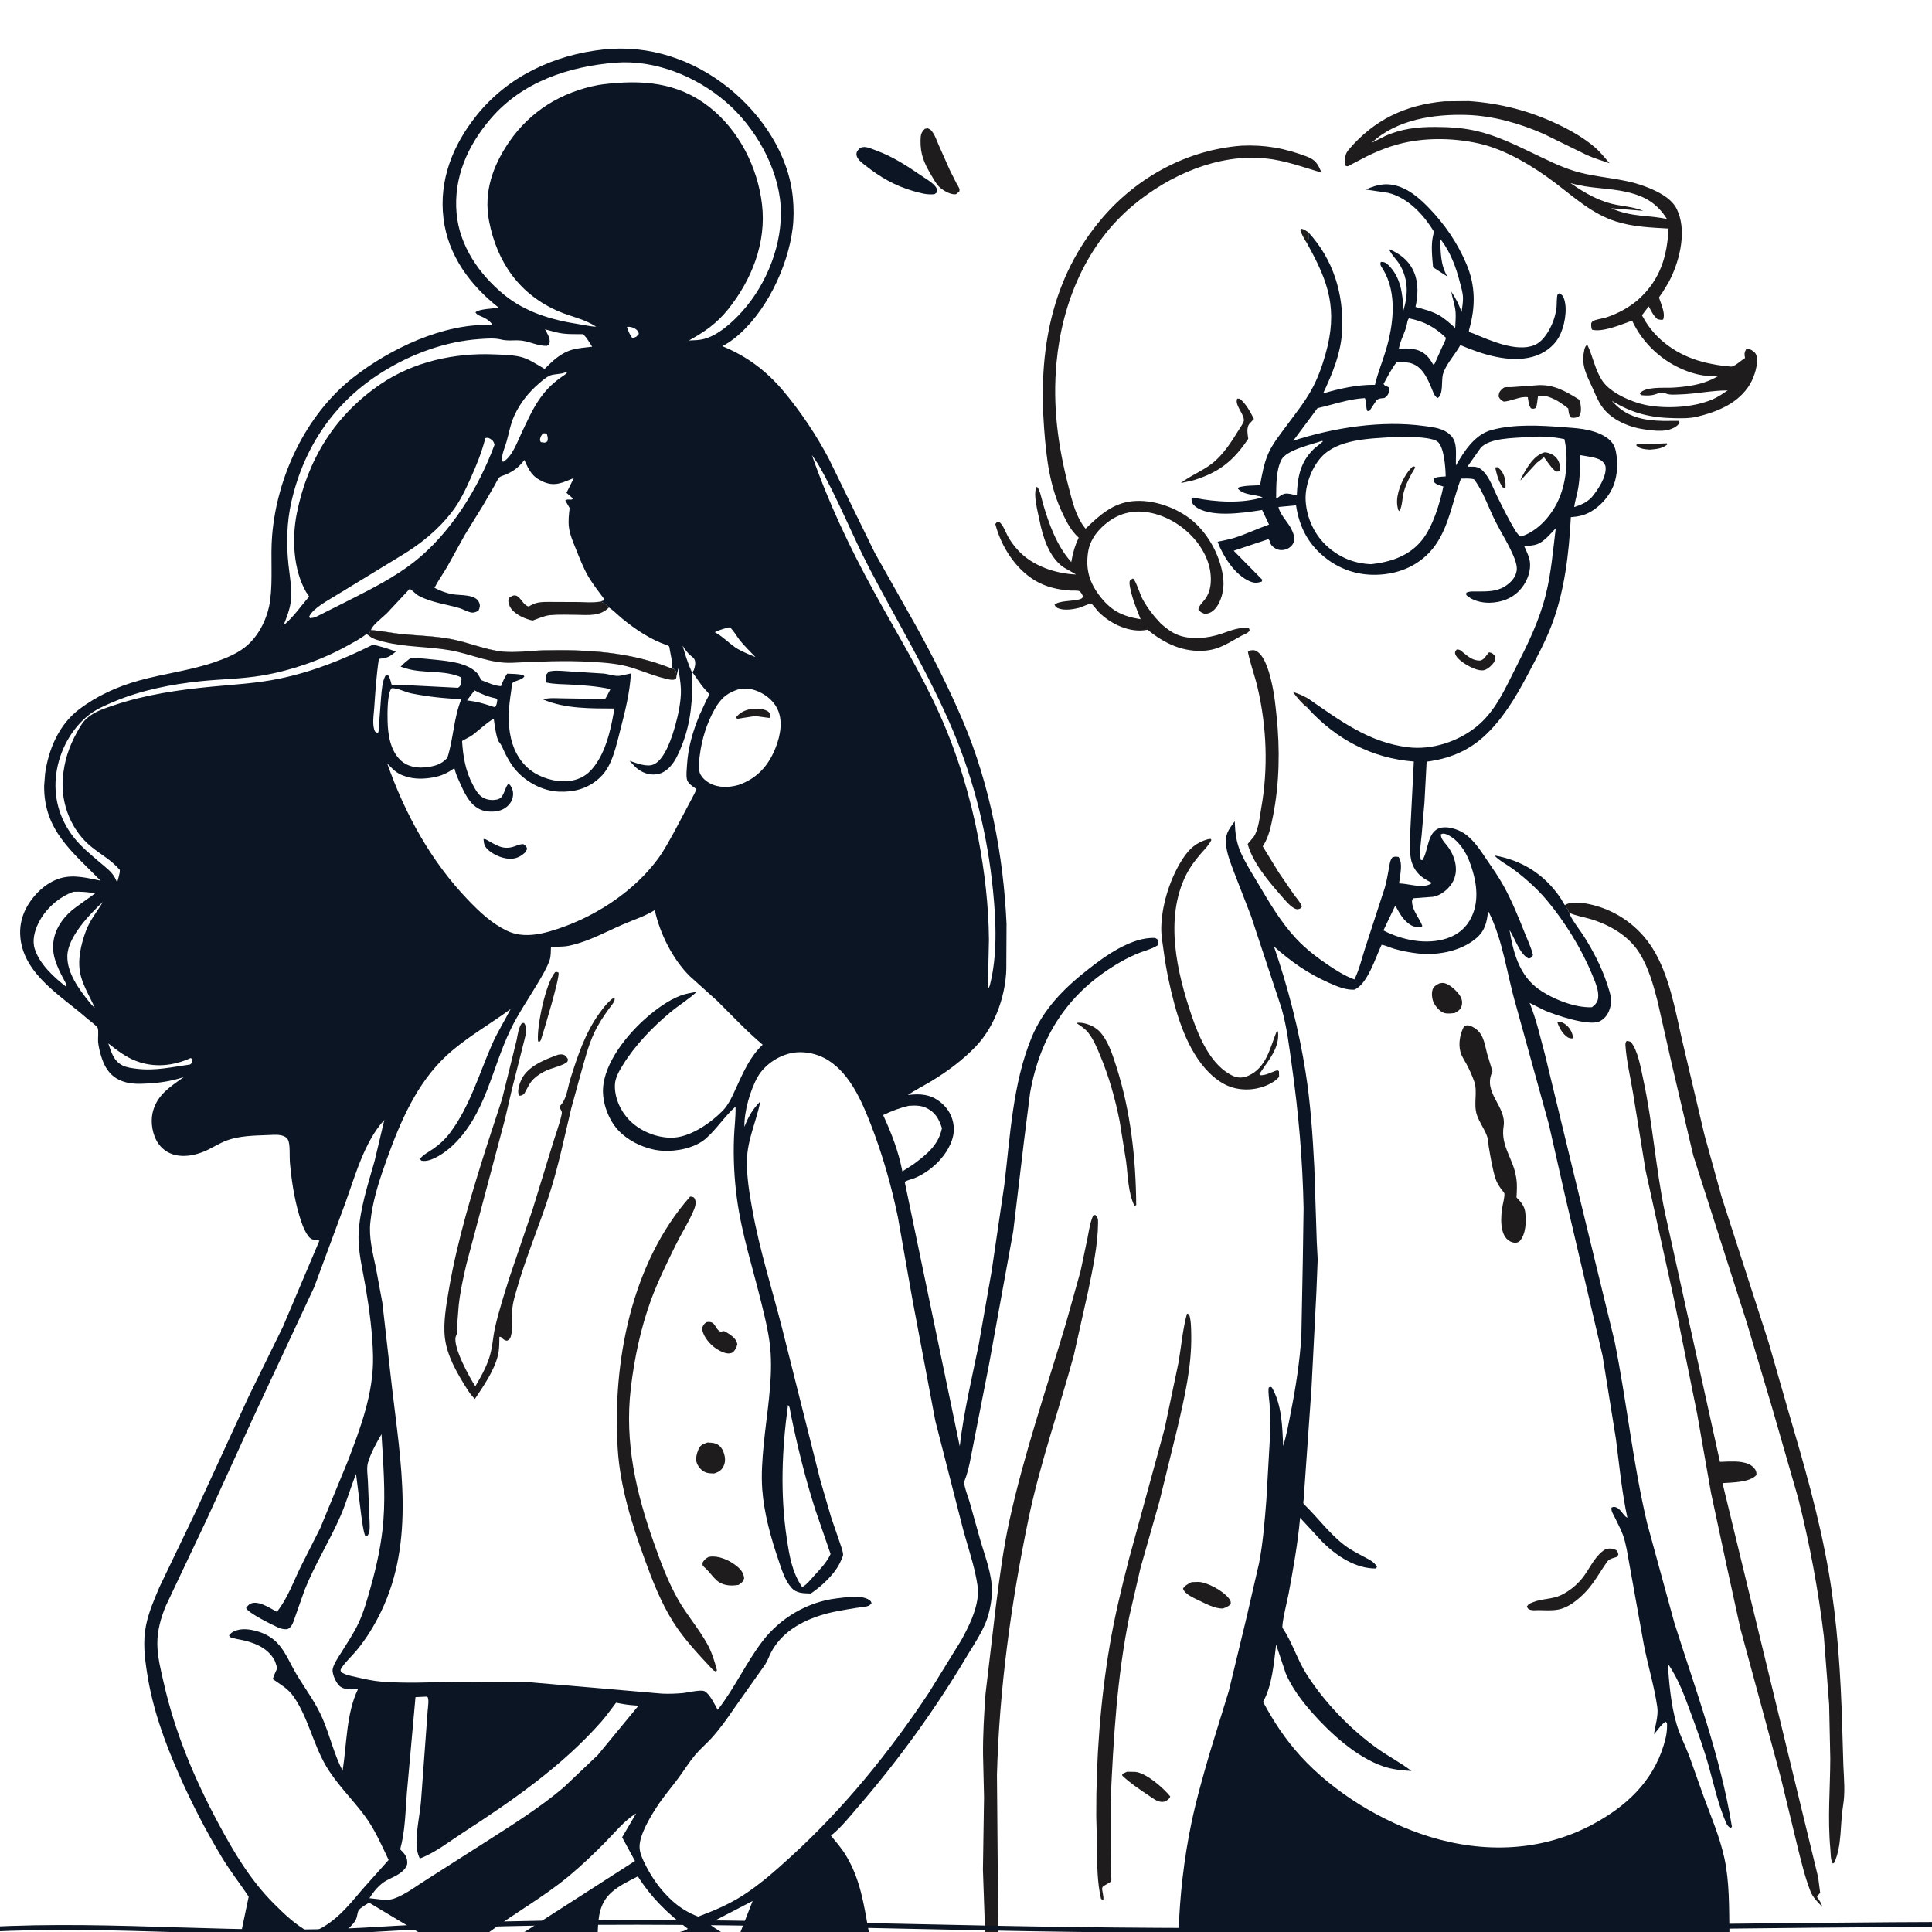 <svg width="400" height="400" viewBox="0 0 400 400" fill="none" xmlns="http://www.w3.org/2000/svg">
<rect x="0" y="0" width="400" height="400" fill="#808080" stroke="none"/>
<g clip-path="url(#clip0_7531_41150)">
<path d="M49.954 399.999H0V0H399.999V399.999H358.057H244.01H206.68H203.949H179.877H153.31H149.257H140.74H123.755H108.594H101.313H86.551H71.302H64.799H63.942H49.954Z" fill="white"/>
<path d="M270.617 50.399C270.042 49.491 269.556 48.677 269.211 47.652L269.387 47.359C269.954 47.414 270.427 47.804 270.896 48.102C270.892 48.892 271.051 49.731 270.617 50.399Z" fill="#1E1C1D"/>
<path d="M270.631 146.48C269.487 145.57 268.538 144.43 267.679 143.258C268.799 143.596 269.752 144.035 270.781 144.587C270.755 145.136 270.688 145.692 270.769 146.236L270.631 146.48Z" fill="#1E1C1D"/>
<path d="M322.429 211.623L322.681 211.553C323.242 211.493 323.948 211.911 324.346 212.271C325.113 212.965 325.609 213.886 325.682 214.918L325.439 215.003C325.146 214.976 324.882 214.94 324.623 214.787C323.597 214.181 322.752 212.724 322.429 211.623Z" fill="#1E1C1D"/>
<path d="M342.241 91.904L345.116 91.781L345.184 92.032C344.105 92.921 342.901 92.979 341.566 93.098L340.682 93.019C339.988 92.927 339.19 92.747 338.747 92.167L338.964 91.938L342.241 91.904Z" fill="#1E1C1D"/>
<path d="M301.587 134.471C302.329 134.435 302.542 134.792 303.113 135.252C304.085 136.036 304.973 136.734 306.281 136.762C307.209 136.782 307.678 135.663 308.288 135.057C309.006 135.173 309.056 135.33 309.547 135.838C309.652 136.505 309.56 136.587 309.276 137.173C308.857 137.766 308.151 138.423 307.464 138.687C306.501 139.056 305.034 138.394 304.191 137.953C303.275 137.472 301.514 136.371 301.274 135.337C301.177 134.92 301.372 134.815 301.587 134.471Z" fill="#1E1C1D"/>
<path d="M233.34 366.82L235.058 366.851C237.35 367.085 240.865 370.168 242.296 371.954C242.073 372.495 241.774 372.611 241.304 372.945C241.079 373.014 240.865 373.058 240.629 373.061C239.636 373.073 238.813 372.409 238.028 371.879C236.099 370.579 234.047 369.221 232.352 367.627L232.347 367.281L233.34 366.82Z" fill="#1E1C1D"/>
<path d="M246.693 327.561L248.117 327.516C249.973 327.581 253.129 329.349 254.29 330.761C254.701 331.261 254.877 331.498 254.804 332.129C254.294 332.605 253.878 332.785 253.222 333.011C251.66 333.137 249.556 332 248.174 331.33C247.111 330.815 245.328 330.08 244.927 328.906C245.33 328.222 246.021 327.933 246.693 327.561Z" fill="#1E1C1D"/>
<path d="M256.146 82.523L256.687 82.556C258.022 83.652 258.822 85.231 259.612 86.734L258.632 87.796C258.031 88.605 258.32 89.928 258.434 90.845C255.35 95.476 252.32 97.867 246.922 99.487L244.484 100.006C246.475 98.451 248.927 97.541 250.933 95.974C253.268 94.151 254.985 91.443 256.521 88.94C256.749 88.568 257.461 87.561 257.517 87.152C257.692 85.879 255.812 84.097 256.071 82.823L256.146 82.523Z" fill="#1E1C1D"/>
<path d="M318.129 79.772C321.551 79.472 324.117 80.99 326.914 82.716C327.081 83.025 327.168 83.283 327.218 83.632C327.343 84.521 327.451 85.471 326.891 86.232C326.23 86.515 325.965 86.565 325.255 86.455C324.759 85.793 324.791 85.385 324.688 84.577C323.385 83.551 322.204 82.701 320.608 82.169L320.371 82.093C319.753 82.011 318.952 81.765 318.415 82.07C318.317 82.865 318.238 83.654 318.031 84.43C317.54 84.672 317.529 84.666 316.991 84.556C316.487 83.995 316.442 82.966 316.312 82.237C314.705 81.998 312.936 83.083 311.327 83.145C310.714 82.803 310.629 82.737 310.28 82.131C310.283 81.576 310.371 81.173 310.764 80.763C310.901 80.621 311.265 80.295 311.425 80.228C311.73 80.1 312.669 80.166 313.016 80.144L318.129 79.772Z" fill="#1E1C1D"/>
<path d="M191.497 26.657L192.089 26.562C192.355 26.668 192.585 26.776 192.784 26.989C193.496 27.753 193.936 29.078 194.343 30.027L196.621 35.153L197.983 37.864C198.163 38.216 198.562 38.79 198.649 39.157C198.686 39.316 198.625 39.483 198.614 39.646L197.948 40.197L197.754 40.222C196.71 40.301 195.118 39.369 194.391 38.612C193.72 37.915 193.229 36.978 192.739 36.148C191.316 33.735 190.525 31.9 190.59 29.027C190.614 27.91 190.704 27.419 191.497 26.657Z" fill="#1E1C1D"/>
<path d="M178.168 30.563C178.448 30.497 178.747 30.425 179.038 30.439C179.8 30.476 180.739 30.916 181.46 31.18C184.815 32.411 187.737 34.305 190.671 36.316C191.595 36.949 192.825 37.635 193.556 38.468C193.987 38.959 194.047 39.21 193.976 39.84L193.457 40.212C191.839 40.357 190.5 39.967 188.967 39.517C185.209 38.413 182.247 36.683 179.187 34.278C178.471 33.716 177.327 32.902 177.32 31.93C177.316 31.288 177.752 30.955 178.168 30.563Z" fill="#0C1524"/>
<path d="M222.873 211.817C223.067 211.761 223.118 211.735 223.347 211.734C224.78 211.728 226.592 212.458 227.583 213.478C229.393 215.342 230.351 218.383 231.128 220.816C234.086 230.09 235.169 239.813 235.242 249.511C235.124 249.573 234.99 249.596 234.863 249.633C233.547 246.933 233.528 243.364 233.143 240.406L231.812 232.127C230.901 227.527 229.625 222.963 227.823 218.631C227.147 217.007 226.442 215.269 225.361 213.867C224.69 212.997 223.775 212.418 222.873 211.817Z" fill="#1E1C1D"/>
<path d="M258.804 134.666C259.41 134.609 259.665 134.514 260.222 134.857C262.093 136.009 262.981 139.935 263.427 141.975C263.87 144 264.069 146.072 264.289 148.131C265.021 154.973 264.908 162.254 263.549 169.014C263.148 171.008 262.682 173.331 261.55 175.046L261.43 175.222L264.76 180.648L267.818 185.115C268.394 185.917 269.222 186.758 269.547 187.694C269.275 188.158 269.173 188.112 268.651 188.28C268.368 188.215 268.123 188.153 267.87 188.002C266.858 187.4 265.956 186.245 265.187 185.372C262.669 182.515 259.268 178.475 258.321 174.729L259.536 173.299C260.569 171.841 260.807 169.109 261.115 167.38C262.59 159.079 262.276 150.505 260.354 142.3C259.778 139.838 258.853 137.437 258.367 134.966L258.804 134.666Z" fill="#1E1C1D"/>
<path d="M250.198 173.729L250.669 173.688L250.801 173.925C250.276 175.012 249.267 175.985 248.486 176.899C247.349 178.229 246.348 179.58 245.565 181.151C241.056 190.198 243.674 201.337 246.759 210.401C248.25 214.782 250.757 220.671 255.261 222.742C256.308 223.223 257.335 223.186 258.378 222.743C262.164 221.133 262.924 217.003 264.304 213.573L264.584 213.52C264.939 216.239 263.435 218.505 261.939 220.604L260.742 222.362L261.035 222.633C261.675 222.566 262.208 222.476 262.798 222.206L264.452 221.561L264.795 221.776L264.821 222.948C263.972 223.994 262.412 224.732 261.152 225.109C258.55 225.887 255.603 225.683 253.234 224.321C247.688 221.131 244.748 213.832 243.168 207.956C242.189 204.317 241.426 200.71 240.933 196.972C240.722 195.371 240.405 193.756 240.427 192.137C240.492 187.698 242.026 182.619 244.265 178.784C245.746 176.248 247.236 174.51 250.198 173.729Z" fill="#1E1C1D"/>
<path d="M245.756 271.969L246.191 272.119C246.616 273.439 246.603 274.965 246.631 276.341C246.76 282.828 245.245 289.311 243.786 295.596L240.032 310.907L236.127 324.64L233.82 334.626C231.24 347.303 230.533 359.998 229.938 372.877L229.943 382.891L230.052 388.123C230.054 388.414 230.154 389.227 230.054 389.434C229.829 389.902 228.494 390.283 228.242 390.754C228.001 391.205 228.617 392.627 228.417 393.391L227.96 393.152C227.145 389.664 227.165 386.188 227.131 382.625L226.968 375.967C226.921 364.221 227.808 352.162 229.773 340.573C230.776 334.66 232.195 328.779 233.69 322.973L241.13 295.76L244.014 282.027C244.575 278.719 244.86 275.192 245.756 271.969Z" fill="#1E1C1D"/>
<path d="M203.95 399.999L203.505 387.109L203.734 372.051L203.527 363.28C203.488 359.121 203.749 354.875 204.039 350.725L206.198 332.419C206.964 326.563 207.707 320.694 208.969 314.918C211.995 301.061 216.642 287.607 220.676 274.027L223.725 263.152L225.174 256.245C225.474 254.714 225.683 253.088 226.333 251.66L226.757 251.531C227.304 252.076 227.348 252.363 227.343 253.13C227.315 257.767 226.219 262.78 225.288 267.324L222.308 280.656C219.218 291.99 215.28 303.127 212.9 314.648C209.317 331.982 206.885 349.755 206.408 367.464L206.68 399.999H203.95Z" fill="#1E1C1D"/>
<path d="M336.755 215.526C337.056 215.506 337.338 215.618 337.629 215.694C339.152 217.565 339.703 221.117 340.21 223.446C342.194 232.558 342.793 241.938 344.71 251.072L356.097 302.662L357.823 302.593C359.478 302.549 361.9 302.543 363.104 303.876C363.582 304.406 363.651 304.675 363.664 305.369C362.29 306.95 358.621 306.916 356.627 307.066L376.429 388.68L376.847 391.893C376.559 392.198 376.385 392.391 376.194 392.772C376.721 393.443 377.041 393.986 377.291 394.803C376.317 393.796 375.331 392.859 374.815 391.526C373.683 388.607 372.959 385.539 372.203 382.508L368.716 368.106L360.326 337.169L357.447 323.988L354.252 309.09L351.367 292.658L346.578 268.983L340.705 242.339L338.106 226.345C337.576 223.089 336.743 219.681 336.527 216.394C336.503 216.039 336.578 215.828 336.755 215.526Z" fill="#1E1C1D"/>
<path d="M323.975 187.399C325.279 186.553 327.726 186.911 329.193 187.232C334.572 188.413 339.257 191.716 342.175 196.388C345.617 201.901 346.823 209.065 348.259 215.333L352.886 234.962L356.454 247.833L366.172 277.926L370.219 292.032C373.485 303.138 376.671 314.113 378.632 325.552C380.419 335.976 381.107 346.787 381.406 357.348L381.651 365.572C381.774 368.315 382.05 371.11 381.59 373.831C380.955 377.583 381.387 382.152 379.767 385.645L379.484 385.84C378.981 385.261 379.037 383.683 378.962 382.894C378.364 376.546 378.917 370.451 378.942 364.117L378.704 352.888L377.606 338.717C376.442 329.05 374.665 319.544 372.277 310.104L366.884 291.399L361.63 273.761L350.571 239.217L346.103 220.219L343.14 207.134C342.276 203.8 341.289 200.32 339.464 197.368C337.203 193.708 333.189 191.43 329.158 190.24C327.733 189.819 326.189 189.603 324.846 188.963C324.639 188.358 324.344 187.918 323.975 187.399Z" fill="#1E1C1D"/>
<path d="M257.109 30.16C261.981 29.949 265.977 30.694 270.527 32.392C272.438 33.106 272.838 33.987 273.633 35.749C269.74 34.59 266.044 33.199 261.962 32.791C252.148 31.811 242.113 36.262 234.69 42.428C224.921 50.542 219.897 62.639 218.741 75.064C217.908 84.002 219.017 92.281 221.269 100.925C222.045 103.902 222.751 107.048 224.758 109.463C227.596 106.714 230.353 104.183 234.472 103.765C238.747 103.333 243.76 105.112 247.002 107.892C250.419 110.822 252.973 115.716 253.297 120.215C253.437 122.148 252.839 124.715 251.492 126.13C250.885 126.766 250.289 127.049 249.414 127.091C248.754 126.809 248.543 126.761 248.102 126.172C248.249 125.323 249.017 124.705 249.511 124.029C250.068 123.267 250.448 122.324 250.586 121.391C251.037 118.338 250.025 115.309 248.274 112.838C245.843 109.404 241.887 106.767 237.709 106.073C234.791 105.588 232.025 106.174 229.605 107.918C227.446 109.473 225.655 111.66 225.263 114.374C224.776 117.74 225.475 120.392 227.487 123.114C229.881 126.353 232.243 127.587 236.153 128.197C235.365 126.204 234.523 124.218 234.078 122.115C233.961 121.565 233.769 120.888 233.894 120.337C233.97 119.997 234.291 119.934 234.57 119.773C235.16 120.158 236.06 123.134 236.538 124.005C237.613 125.965 238.843 127.532 240.378 129.145C241.358 129.986 242.328 130.781 243.517 131.312C246.286 132.547 250.026 132.178 252.849 131.222C254.694 130.597 256.603 129.736 258.593 130.098L258.725 130.465C258.644 130.602 258.591 130.711 258.483 130.825C258.123 131.206 257.403 131.415 256.933 131.673C254.502 133.006 252.542 134.424 249.664 134.692C245.033 135.126 241.072 133.245 237.596 130.371C233.995 131.139 229.959 129.217 227.441 126.679C227.14 126.376 226.187 125.06 225.885 124.945C225.747 124.892 223.731 125.759 223.378 125.851C222.212 126.155 220.491 126.404 219.336 126.021C218.793 125.841 218.562 125.714 218.332 125.196C219.189 124.372 221.978 124.454 223.168 124.163C223.704 124.031 223.962 124.014 224.249 123.536C224.112 123.187 223.805 122.526 223.415 122.364C223.067 122.219 222.003 122.297 221.582 122.268C219.045 122.094 216.593 121.54 214.382 120.244C210.225 117.808 207.258 113.088 206.068 108.496C206.366 108.101 206.346 108.126 206.836 108.043C207.711 108.614 208.249 110.351 208.808 111.294C209.383 112.265 210.069 113.168 210.838 113.994C213.804 117.181 218.532 118.772 222.783 118.938L222.255 118.623L220.117 117.406C217.15 115.258 215.884 111.123 215.211 107.697C214.893 106.085 213.786 102.068 214.648 100.787C215.225 101.009 215.738 103.59 215.924 104.231C217.144 108.434 218.817 113.067 221.796 116.368C222.104 114.514 222.539 113.024 223.33 111.312C221.793 109.923 220.945 108.29 220.065 106.452C217.293 100.666 216.654 95.024 216.172 88.699C214.957 72.738 217.587 57.461 228.334 44.991C235.617 36.541 245.948 30.983 257.109 30.16Z" fill="#1E1C1D"/>
<path d="M299.038 20.977L304.116 20.93C310.623 21.392 316.592 22.912 322.496 25.715C325.179 26.989 327.915 28.535 330.174 30.476C331.305 31.448 332.277 32.672 333.249 33.802C331.662 33.258 330.092 32.79 328.554 32.106L319.632 27.737C314.635 25.536 309.153 23.97 303.678 23.795C296.935 23.579 289.104 24.74 283.999 29.558L286.737 28.18C290.097 26.651 293.502 26.268 297.149 26.283C300.105 26.295 302.965 26.462 305.854 27.151C309.958 28.128 313.63 29.927 317.408 31.739C320.119 33.04 322.849 34.42 325.72 35.335C330.523 36.864 335.552 36.745 340.332 38.507C342.772 39.407 346.153 40.913 347.243 43.467L347.363 43.764L347.495 44.079C349.204 48.456 347.587 54.608 345.387 58.591L344.111 60.677C343.976 60.884 343.543 61.403 343.487 61.611C343.476 61.653 343.74 62.351 343.761 62.412C344.123 63.511 344.792 65.071 344.323 66.171C343.873 66.266 343.596 66.188 343.156 66.068C342.306 65.37 341.867 64.382 341.348 63.431L339.945 65.273L340.701 66.585C343.529 71.11 348.267 73.995 353.417 75.145C354.812 75.457 356.204 75.705 357.629 75.824C357.984 75.854 358.491 75.971 358.82 75.819C359.67 75.424 360.487 74.634 361.293 74.121C361.146 73.362 361.124 72.98 361.524 72.299L362.206 72.259C362.804 72.554 363.441 72.897 363.643 73.596C364.141 75.321 363.17 78.132 362.301 79.57C359.946 83.469 355.65 85.239 351.408 86.264C349.803 86.652 348.212 86.612 346.574 86.58C341.632 86.48 337.932 85.568 333.714 82.979L334.19 83.495C336.977 86.415 340.453 87.068 344.355 87.146L347.558 87.133L347.736 87.525C347.589 87.763 347.44 87.959 347.22 88.134C345.413 89.57 342.816 89.227 340.697 88.941C337.422 88.499 333.766 87.052 331.754 84.3C330.842 83.054 330.328 81.67 329.694 80.274C328.533 77.716 327.379 75.756 327.935 72.852C328.047 72.265 328.121 71.704 328.629 71.367C329.837 73.846 330.201 76.585 331.797 78.917C333.462 81.348 337.81 83.256 340.635 83.831C344.867 84.693 350.684 84.411 354.687 82.631C355.76 82.154 356.733 81.485 357.705 80.833C354.406 80.819 351.037 81.594 347.697 81.668C346.81 81.688 345.674 81.822 344.852 81.454C343.852 81.006 343.004 81.663 342.01 81.813C341.242 81.929 340.512 81.886 339.745 81.804L339.503 81.446C340.619 80.014 344.35 80.335 345.995 80.271C347.252 80.221 348.562 80.082 349.804 79.887C351.89 79.561 353.783 78.993 355.617 77.922C353.334 77.928 351.508 77.661 349.366 76.872C344.353 75.025 340.163 71.239 337.909 66.383C335.791 67.135 331.843 68.855 329.604 68.262C329.411 67.788 329.434 67.394 329.448 66.895C329.553 66.765 329.626 66.6 329.764 66.505C330.28 66.147 331.789 65.957 332.457 65.748C334.86 64.995 337.544 63.536 339.402 61.825C343.739 57.83 345.172 53.054 345.453 47.324C341.778 47.109 338.021 46.975 334.49 45.829C329.667 44.264 326.081 40.989 322.135 37.98C317.641 34.553 311.799 30.975 306.242 29.72C301.288 28.601 295.763 28.447 290.788 29.541C288.113 30.129 285.446 31.153 282.996 32.363L279.929 33.962C279.718 34.068 279.191 34.414 279.004 34.422C278.87 34.428 278.743 34.368 278.613 34.341C278.556 34.153 278.536 34.111 278.512 33.887C278.396 32.772 278.475 31.88 279.219 31.003C284.495 24.779 290.931 21.733 299.038 20.977Z" fill="#1E1C1D"/>
<path d="M325.142 37.891C329.029 39.078 332.998 38.849 336.927 39.774C340.605 40.641 343.124 42.132 345.136 45.361C343.409 44.954 341.562 44.828 339.796 44.66C337.507 44.395 335.712 44.051 333.586 43.111L340.232 43.651C338.495 42.947 336.692 42.758 334.863 42.436C331.257 41.8 328.101 39.983 325.142 37.891Z" fill="white"/>
<path d="M270.896 48.108C276.03 53.704 278.204 60.778 277.884 68.31C277.686 72.975 275.897 77.297 273.934 81.456C277.427 80.435 281.008 79.622 284.673 79.675C285.25 77.209 286.227 74.889 286.947 72.467C288.503 67.224 289.304 60.792 286.408 55.874C286.079 55.316 285.579 54.825 285.893 54.222C286.598 54.209 286.954 54.385 287.444 54.867C290.032 57.412 290.421 60.856 290.553 64.283C291.532 61.128 291.592 58.04 289.965 55.065C289.273 53.799 288.136 52.88 287.556 51.56C289.906 52.536 291.799 54.019 292.794 56.447C293.728 58.726 293.567 61.192 293.065 63.547C294.69 63.976 296.465 64.443 297.94 65.269C299.089 65.912 300.305 67.021 301.28 67.9C301.325 66.838 301.438 65.687 301.363 64.627C301.265 63.252 300.706 61.749 300.46 60.366C301.407 61.756 302.034 63 302.603 64.593C302.727 63.628 302.934 62.568 302.895 61.596C302.851 60.511 302.497 59.413 302.23 58.365C301.478 55.411 300.319 52.256 298.454 49.809L298.17 49.452C298.296 52.254 298.206 54.763 299.662 57.257L296.701 55.334C296.52 53.215 296.215 50.712 296.733 48.641L296.828 48.253L296.899 47.999C294.806 44.509 291.491 40.9 287.379 39.923L282.78 39.239C285.279 38.112 287.317 37.736 289.977 38.734C292.182 39.561 294.198 41.348 295.808 43.017C299.123 46.453 301.719 50.227 303.593 54.631C305.522 59.166 305.502 63.542 304.176 68.216C303.983 68.896 304.349 68.768 304.924 69.004C308.417 70.436 313.956 72.99 317.675 71.454C319.571 70.671 320.892 68.311 321.588 66.458C321.915 65.588 322.143 64.598 322.26 63.674C322.327 63.142 322.267 61.316 322.502 60.94C322.573 60.824 322.735 60.799 322.851 60.729C323.443 61.063 323.614 61.253 323.836 61.916C324.599 64.205 323.88 67.809 322.725 69.841C321.578 71.857 319.546 73.251 317.333 73.865C312.501 75.205 306.804 73.359 302.349 71.443C301.336 73.325 299.241 75.548 298.727 77.56C298.402 78.831 298.866 81.686 297.655 82.41C297.047 82.115 296.822 81.434 296.569 80.82C295.686 78.681 294.635 75.975 292.187 75.225C291.198 74.921 290.149 74.99 289.129 75.026C288.064 76.406 287.292 77.966 286.447 79.485C286.95 80.391 288.079 79.652 287.54 81.252C287.334 81.863 287.124 82.063 286.62 82.409C286.012 82.487 285.416 82.433 284.968 82.912L283.495 85.138L283.063 85.06C282.767 84.381 282.916 82.81 282.565 82.423C279.102 82.623 276.122 83.749 272.776 84.504L267.755 91.246C276.185 88.54 286.041 86.978 294.865 88.198C296.294 88.395 297.843 88.549 299.136 89.239C300.107 89.757 300.859 90.481 301.193 91.549C301.626 92.935 301.361 94.894 301.442 96.363C303.148 93.401 305.32 89.976 308.812 89.03C313.459 87.771 318.853 88.071 323.613 88.438C326.516 88.662 329.509 88.781 332.101 90.261C333.176 90.875 334.079 91.728 334.418 92.957C334.941 94.857 334.943 97.426 334.439 99.319L334.363 99.613C333.64 102.274 331.557 104.707 329.165 106.037C327.926 106.727 326.628 106.977 325.224 107.066C324.836 114.631 323.909 122.611 321.131 129.721C319.746 133.267 317.868 136.701 316.085 140.063C313.706 144.551 310.987 149.064 307.197 152.509C303.819 155.577 299.863 157.121 295.371 157.695L294.921 166.1L294.342 172.815C294.18 174.464 293.854 176.401 294.139 178.029L294.486 178.082C295.834 176.119 295.39 171.791 298.585 171.33C300.216 171.095 302.38 171.885 303.655 172.911C305.403 174.318 306.588 176.18 307.828 178.014C309.023 179.78 310.268 181.538 311.298 183.405C313.016 186.519 314.388 189.896 315.697 193.199C316.279 194.666 317.046 196.221 317.38 197.756C317.059 198.286 317.093 198.29 316.503 198.464C314.645 197.593 313.647 194.249 312.53 192.555C313.289 197.171 314.541 201.948 318.58 204.806C321.432 206.824 326.055 208.695 329.589 208.535C330.285 208.026 330.775 207.488 330.877 206.594C331.051 205.071 330.295 203.395 329.734 202.009C327.528 196.563 323.943 190.74 320.14 186.252C318.19 183.95 315.686 181.717 313.265 179.93C312.056 179.038 310.398 178.212 309.406 177.115C315.076 178.095 319.693 181 322.985 185.781L323.975 187.4C324.344 187.918 324.639 188.358 324.847 188.963L324.986 189.281C325.718 190.895 327.056 192.46 328.009 193.976C329.898 196.983 331.62 200.299 332.724 203.682C333.068 204.736 333.511 205.957 333.577 207.068C333.622 207.809 333.39 208.607 333.13 209.294C332.769 210.247 332.006 211.109 331.054 211.507C328.843 212.429 322.111 210.207 319.751 209.17L316.688 207.637L316.772 207.843C318.098 211.163 318.911 214.8 319.845 218.248L325.837 242.991L334.281 277.687C336.807 290.238 338.075 302.968 341.04 315.452L346.64 335.932C351.062 349.936 356.221 363.653 358.58 378.224L358.3 378.495C357.819 378.166 357.597 377.916 357.363 377.379C355.773 373.736 354.869 369.593 353.804 365.772C352.79 362.137 351.496 358.55 350.19 355.012C348.855 351.397 347.539 347.588 345.287 344.434C345.587 348.582 345.931 352.84 347.085 356.851C347.742 359.136 348.877 361.318 349.731 363.538L352.778 372.104C354.319 376.279 356.065 380.351 357.019 384.718C358.079 389.57 357.989 395.041 358.057 400.001H244.01C244.272 392.442 245.118 384.883 246.66 377.477C247.687 372.55 249.098 367.622 250.506 362.793L254.417 350.081L258.057 334.996L260.679 323.617C261.5 319.349 261.838 314.924 262.183 310.592L263.008 296.171L262.861 290.822C262.776 289.655 262.533 288.473 262.663 287.306L262.988 287.105L263.326 287.264C265.391 290.827 265.497 295.367 265.661 299.372C266.4 297.075 266.783 294.743 267.252 292.384C268.283 287.197 269.081 282.017 269.432 276.733L269.731 261.117L269.893 250.099C269.7 240.19 268.855 230.493 267.473 220.686C266.909 216.687 266.446 212.641 265.328 208.749L259.003 189.633L255.457 180.484C254.858 178.85 254.154 177.148 253.91 175.42L253.868 175.099C253.548 172.79 254.328 171.832 255.631 170.041C255.733 172.443 255.93 174.386 256.93 176.604C257.935 178.837 259.321 180.977 260.569 183.085C262.877 186.988 265.243 191.012 268.359 194.338C270.264 196.37 272.537 198.143 274.84 199.701C276.595 200.888 278.414 202.038 280.407 202.779C281.431 200.787 281.94 198.409 282.644 196.282L286.722 183.755C287.09 182.443 287.314 181.091 287.567 179.754C287.717 178.957 287.76 178.175 288.27 177.521C288.82 177.306 288.996 177.355 289.567 177.428C290.514 178.777 289.826 181.305 289.662 182.902C291.752 182.942 294.408 184.01 296.271 182.974L296.316 182.716C295.22 182.164 294.217 181.573 293.415 180.613C292.765 179.835 292.302 178.827 292.117 177.83C291.694 175.542 291.985 172.78 292.066 170.453L292.718 157.664C284.004 156.982 276.683 153.083 270.768 146.637L270.631 146.485L270.769 146.241C270.687 145.698 270.754 145.141 270.781 144.592C277.348 149.114 283.319 153.687 291.477 154.707C296.385 155.322 301.746 153.592 305.597 150.519C309.585 147.338 311.525 142.766 313.77 138.351C316.326 133.323 318.698 128.518 320.063 123.008C321.169 118.542 321.532 113.923 322.1 109.369C321.101 110.424 319.686 112.139 318.301 112.649C317.434 112.969 316.474 113.011 315.561 113.061C316.076 114.184 316.737 115.491 316.787 116.739C316.868 118.745 315.939 120.826 314.578 122.258C312.939 123.983 310.754 124.735 308.411 124.788C306.754 124.825 304.809 124.353 303.579 123.196L303.581 122.719C304.3 122.358 305.162 122.465 305.952 122.458C307.888 122.442 309.801 122.496 311.516 121.434C312.709 120.695 313.767 119.627 314.003 118.19C314.144 117.332 313.838 116.34 313.528 115.547C312.511 112.948 310.899 110.477 309.633 107.986C308.196 105.161 307.102 101.73 305.184 99.242C304.403 98.984 303.308 99.101 302.48 99.087C300.74 103.637 300.042 108.878 297.135 112.921C294.815 116.146 291.37 118.134 287.473 118.765C282.992 119.491 278.603 118.581 274.934 115.886C271.047 113.029 269.032 109.335 268.334 104.616L264.707 104.963C264.89 106.313 266.501 107.985 267.178 109.198C267.681 110.098 268.196 111.246 267.831 112.282C267.6 112.936 266.983 113.459 266.343 113.7C265.641 113.965 264.812 113.959 264.147 113.6C263.558 113.284 263.127 112.895 262.932 112.238C262.793 111.768 262.944 112.028 262.597 111.627L255.423 114.023L261.336 120.022L261.239 120.421C260.288 120.711 259.681 120.745 258.752 120.351C255.678 119.049 253.23 115.179 252.089 112.169C253.202 111.909 254.369 111.722 255.457 111.386C257.922 110.623 260.297 109.46 262.741 108.603L261.303 105.577L260.85 105.653C257.215 106.228 250.44 107.202 247.442 104.828C246.866 104.373 246.772 104.034 246.671 103.322C247.017 102.94 246.906 102.979 247.404 103.082C251.642 103.951 257.214 104.296 261.408 102.948C259.782 102.322 257.512 102.563 256.294 101.174L256.5 100.881C257.876 100.495 259.448 100.535 260.877 100.46C261.286 98.266 261.687 95.895 262.607 93.849C263.491 91.879 264.909 90.121 266.18 88.389C267.954 85.97 269.956 83.5 271.429 80.888C272.752 78.545 273.687 75.957 274.42 73.375C277.05 64.119 275.114 58.442 270.616 50.405C271.051 49.736 270.891 48.898 270.896 48.108Z" fill="#0C1524"/>
<path d="M327.152 94.234C328.282 94.451 330.587 94.662 331.52 95.345C331.929 95.643 332.349 96.133 332.412 96.641C332.667 98.692 330.819 101.411 329.566 102.928C328.46 104.082 327.389 104.479 325.912 104.986C326.096 103.667 326.534 102.352 326.753 101.029C327.129 98.749 327.159 96.535 327.152 94.234Z" fill="white"/>
<path d="M273.658 91.305L273.784 91.305L273.878 91.415L272.04 92.93C269.211 95.636 268.634 98.81 268.493 102.578L267.203 102.274C266.242 102.092 265.765 102.155 264.967 102.722L264.822 102.829L264.448 103.122L264.211 103.023C264.247 100.583 264.159 97.394 265.319 95.165C266.35 93.184 271.588 91.999 273.658 91.305Z" fill="white"/>
<path d="M291.688 65.914C294.835 66.516 297.083 67.741 299.37 69.938C299.26 70.593 298.864 71.23 298.582 71.831L297.04 75.289L296.725 75.485C296.321 74.802 295.879 74.069 295.287 73.532C293.655 72.051 291.655 72.079 289.614 72.202C289.924 70.364 291.047 68.659 291.348 66.806C291.406 66.444 291.479 66.229 291.688 65.914Z" fill="white"/>
<path d="M298.307 172.75L298.575 172.624C298.921 172.531 299.342 172.67 299.656 172.815C301.835 173.819 303.411 176.178 304.232 178.354C305.615 182.018 306.418 186.174 304.667 189.853C303.611 192.071 301.836 193.55 299.511 194.302C295.274 195.673 290.265 194.641 286.419 192.639L288.852 187.547C289.14 187.915 289.035 187.748 289.244 188.135C289.779 189.121 290.35 190.07 291.182 190.839C292.128 191.714 292.958 192.038 294.238 192.005L294.476 191.695C293.942 190.282 292.62 188.684 292.41 187.265C292.326 186.699 292.255 186.443 292.577 185.982L296.776 185.666C298.326 185.347 299.758 184.201 300.603 182.881C302.123 180.507 301.369 177.53 299.828 175.376C299.369 174.735 298.453 173.868 298.341 173.081L298.307 172.75Z" fill="white"/>
<path d="M315.983 90.51C318.577 90.271 321.345 90.383 323.893 90.918C324.829 95.064 324.274 100.446 322.326 104.219C320.793 107.187 318.168 110.051 314.914 111.071C314.436 110.98 314.031 110.248 313.723 109.851C312.357 107.567 311.154 105.149 309.974 102.763C309.129 101.056 308.436 98.937 307.083 97.555C306.145 96.597 305.443 96.598 304.173 96.628L303.798 96.639L306.541 92.745C308.363 90.648 313.404 90.71 315.983 90.51Z" fill="white"/>
<path d="M309.556 96.776L310.039 96.727C310.269 96.911 310.5 97.089 310.695 97.311C311.574 98.318 311.787 99.794 311.685 101.073L311.265 101.071C310.295 99.903 309.894 98.233 309.556 96.776Z" fill="#1E1C1D"/>
<path d="M319.78 93.648C320.301 93.666 320.739 93.805 321.212 94.024C321.967 94.374 322.562 95.049 322.815 95.842C323.014 96.464 323.096 97.01 322.806 97.6L322.167 97.648C321.213 96.979 320.392 95.597 319.67 94.661L318.17 95.826L314.787 99.497C314.898 99.077 315.104 98.715 315.311 98.337C316.327 96.473 317.643 94.272 319.78 93.648Z" fill="#1E1C1D"/>
<path d="M288.142 90.516C290.024 90.341 296.296 90.337 297.636 91.445C299.025 92.594 299.281 96.944 299.314 98.639C298.5 98.722 297.458 98.654 296.791 99.123L296.843 99.71C297.29 100.354 298.103 100.473 298.833 100.732C298.101 104.239 296.67 108.992 294.418 111.807C291.786 115.096 287.957 116.355 283.916 116.81C280.505 116.691 277.54 115.515 274.964 113.276C272.197 110.872 270.539 107.306 270.32 103.656C270.14 100.633 271.499 96.943 273.523 94.689C276.897 90.932 283.46 90.809 288.142 90.516Z" fill="white"/>
<path d="M292.5 96.585C292.907 96.588 292.739 96.515 293.017 96.779C292.04 98.374 291.134 100.071 290.636 101.881C290.302 103.094 290.353 104.777 289.745 105.829L289.513 105.614C289.3 104.929 289.219 104.333 289.248 103.611C289.337 101.348 290.79 98.096 292.5 96.585Z" fill="#1E1C1D"/>
<path d="M308.071 188.766L308.234 188.847C311.204 194.759 312.009 201.832 313.866 208.15L320.682 232.808L324.008 247.49L331.796 280.707L334.57 297.999C335.269 303.41 335.779 308.903 336.932 314.237C336.06 313.826 335.654 312.459 334.552 312.062C334.124 311.908 334.03 311.973 333.637 312.138C333.534 312.858 333.983 313.459 334.295 314.105C334.86 315.274 335.489 316.443 335.957 317.654C336.344 318.655 336.57 319.722 336.792 320.769L340.326 340.442C341.165 344.801 342.511 349.128 343.134 353.511C343.373 355.187 342.679 357.359 342.439 359.048C343.273 358.163 343.81 357.17 344.823 356.445L345.132 356.734C345.216 358.369 344.939 359.71 344.468 361.269C342.148 368.941 336.611 374.057 329.671 377.758C319.16 383.365 307.228 383.745 295.966 380.271C286.169 377.248 276.146 371.145 269.25 363.564C266.13 360.134 263.68 356.438 261.507 352.358C263.423 348.863 263.726 344.389 264.208 340.486L266.195 346.45C267.405 349.355 269.59 352.249 271.669 354.598C275.477 358.899 280.885 363.837 286.411 365.716C288.31 366.362 290.233 366.544 292.223 366.659C289.998 364.95 287.506 363.671 285.221 362.047C279.59 358.045 274.187 352.418 270.48 346.583C268.554 343.551 267.564 340.027 265.558 337.08C265.225 336.59 266.584 331.088 266.786 330.002C267.758 324.763 268.696 319.55 269.172 314.239L273.876 319.327C276.747 322.15 280.693 324.778 284.863 324.74L285.096 324.41C284.569 323.364 283.37 322.851 282.384 322.314C280.993 321.556 279.548 320.834 278.292 319.861C275.139 317.417 272.825 314.186 269.983 311.44C269.724 311.19 269.866 310.903 269.9 310.553L271.534 287.37L272.545 267.498L272.814 260.774L272.623 257.125L272.116 241.695C271.785 235.132 271.33 228.462 270.31 221.969C268.932 213.192 266.651 204.344 263.758 195.954C267.312 199.109 270.722 201.512 275.085 203.456C276.782 204.211 278.485 204.96 280.37 204.907C283.132 203.837 284.834 198.107 286.045 195.607C286.929 195.744 287.801 196.199 288.668 196.445C290.2 196.878 291.821 197.199 293.402 197.383C297.527 197.863 302.298 197.021 305.566 194.312C307.405 192.788 307.839 191.029 308.071 188.766Z" fill="white"/>
<path d="M297.966 203.616C298.395 203.521 298.663 203.459 299.103 203.559C300.232 203.817 301.796 205.316 302.366 206.31C302.716 206.92 302.799 207.597 302.614 208.275C302.407 209.035 301.844 209.347 301.217 209.722C300.52 209.808 299.69 209.925 299.006 209.724C298.159 209.475 297.312 208.471 296.898 207.717C296.488 206.971 296.337 205.694 296.603 204.882C296.821 204.215 297.39 203.917 297.966 203.616Z" fill="#1E1C1D"/>
<path d="M332.325 320.799L332.55 320.712C333.28 320.502 334.004 320.628 334.667 320.96C334.942 321.353 335.016 321.44 335.058 321.91L334.667 322.368C333.985 322.575 333.159 322.742 332.73 323.354C331.161 325.588 329.873 328.046 327.907 329.975C326.469 331.387 324.646 332.86 322.623 333.241C321.301 333.491 319.847 333.384 318.505 333.364C317.975 333.377 317.349 333.445 316.838 333.299C316.362 333.163 316.336 333.02 316.11 332.615C316.512 332.032 316.723 331.992 317.381 331.723C319.258 330.954 321.383 331.13 323.194 330.254C325.055 329.354 326.787 327.905 327.987 326.224C329.311 324.37 330.335 322.03 332.325 320.799Z" fill="#1E1C1D"/>
<path d="M303.161 212.404C303.811 212.216 304.065 212.216 304.687 212.506C307.094 213.625 307.281 215.769 307.871 218.076L309.006 221.83C306.851 226.231 311.972 229.012 311.304 233.198C310.654 237.262 313.304 239.883 313.884 243.663L313.941 244.044C314.144 245.333 314.037 246.624 313.976 247.922C314.904 248.875 315.652 249.693 315.794 251.075C315.988 252.983 315.952 255.416 314.662 256.935L314.37 257.143C313.828 257.42 313.156 257.284 312.644 257.014C310.346 255.803 310.701 251.709 311.105 249.568C311.213 248.995 311.575 247.583 311.454 247.064C311.414 246.893 310.91 246.327 310.782 246.148C310.317 245.497 309.913 244.878 309.66 244.11C308.98 242.047 308.61 239.596 308.231 237.448C308.132 236.887 308.184 236.292 308.037 235.744C307.581 234.047 306.333 232.518 305.772 230.824C305.025 228.569 305.95 226.133 305.257 224.025C304.887 222.898 304.204 221.397 303.641 220.343C303.207 219.528 302.618 218.699 302.372 217.806C301.895 216.071 302.287 213.948 303.161 212.404Z" fill="#1E1C1D"/>
<path d="M49.954 400.001L51.489 392.679C49.695 389.982 47.699 387.458 46.018 384.68C42.651 379.117 39.653 373.292 37.034 367.342C34.036 360.533 31.599 353.775 30.451 346.388C29.931 343.044 29.553 339.828 30.24 336.471C30.796 333.756 31.941 331.097 33.027 328.557L40.556 312.88L51.516 289.064L58.57 274.709L66.135 256.849L65.855 256.817C64.944 256.707 64.374 256.673 63.805 255.892C62.93 254.691 62.376 253.04 61.958 251.626C60.913 248.085 60.319 244.203 60.01 240.533C59.917 239.433 60.123 236.828 59.602 235.939C59.3 235.426 58.768 235.175 58.22 235.057C57.293 234.857 56.169 234.981 55.216 235.013C52.57 235.103 49.572 235.173 47.066 236.076C45.336 236.699 43.797 237.784 42.09 238.469C38.883 239.756 34.97 239.882 32.771 236.745C31.599 235.074 31.141 232.453 31.577 230.464C32.385 226.767 35.168 225.044 38.042 223.005C35.474 223.819 33.288 224.175 30.598 224.328C28.572 224.444 26.542 224.487 24.668 223.568C22.593 222.55 21.62 220.841 20.958 218.717C20.664 217.774 20.408 216.71 20.308 215.725C20.24 215.052 20.461 213.351 20.217 212.818C20 212.347 18.503 211.282 18.061 210.892C12.788 206.236 5.035 201.872 4.229 194.212C3.998 192.014 4.414 189.897 5.458 187.951C6.911 185.244 9.516 182.698 12.497 181.828C15.286 181.013 18.056 181.777 20.817 182.332C14.99 176.354 9.058 171.904 9.142 162.726L9.338 160.158C10.046 155.151 12.193 150.05 16.309 146.911C20.076 144.039 24.261 142.149 28.807 140.886C34.06 139.427 39.532 138.811 44.69 136.999C46.741 136.279 48.862 135.418 50.602 134.089C53.581 131.813 55.458 127.908 55.938 124.245C56.507 119.902 55.983 115.351 56.335 110.956C57.319 98.681 63.312 85.857 73.109 78.173C80.694 72.224 91.904 66.863 101.745 67.288L101.855 67.055C101.208 66.315 100.692 65.985 99.805 65.583C99.279 65.345 98.717 65.19 98.437 64.651C99.205 63.956 102.109 63.877 103.286 63.729C97.347 59.07 92.745 52.874 91.819 45.217C90.86 37.292 93.724 30.101 98.612 23.966C105.101 15.823 114.658 11.365 124.901 10.25C134.446 9.212 143.685 12.363 151.071 18.375C157.822 23.871 163.298 32.044 164.152 40.908C164.354 43.005 164.372 45.177 164.112 47.268C163.117 55.302 158.501 64.989 152.024 70.07C151.249 70.679 150.431 71.227 149.551 71.675C154.659 73.757 158.747 76.838 162.286 81.077C165.849 85.346 168.963 90.013 171.572 94.922L181.117 114.464L189.595 129.503C193.159 135.93 196.581 142.689 199.439 149.455C204.959 162.517 207.758 177.149 208.392 191.272L208.35 199.428C208.503 205.449 206.169 212.356 201.981 216.701C199.286 219.497 196.158 221.818 192.845 223.83C191.234 224.809 189.512 225.647 187.958 226.713C190.477 226.392 192.611 226.522 194.689 228.171C196.275 229.431 197.26 231.146 197.455 233.171C197.699 235.688 196.327 238.203 194.716 240.037C193.281 241.669 191.287 243.149 189.257 243.956C188.678 244.186 187.779 244.333 187.319 244.723L198.703 299.428C199.547 292.293 201.211 285.381 202.64 278.358L205.292 263.277L207.938 245.296C209.148 235.21 209.676 224.309 213.574 214.821C215.978 208.969 220.233 204.668 225.138 200.809C228.805 197.923 234.268 193.962 239.16 194.197C239.487 194.394 239.662 194.392 239.777 194.78C239.889 195.158 239.851 195.306 239.745 195.669C238.702 196.399 237.258 196.759 236.064 197.213C234.622 197.761 233.226 198.455 231.89 199.224C221.296 205.325 215.376 214.338 213.267 226.272L212.031 236.045L209.782 254.896L204.749 282.595L200.762 302.915C200.568 303.818 200.348 304.701 200.061 305.579C199.938 305.957 199.609 306.645 199.636 307.033C199.72 308.219 200.417 309.796 200.753 310.99L203.067 319.239C204.019 322.424 205.394 325.992 205.365 329.349C205.346 331.534 204.854 334.121 203.998 336.134C202.96 338.578 201.379 340.887 200.019 343.166C193.55 354.008 186.008 364.418 177.76 373.977C176.015 375.998 174.133 378.41 172.033 380.053C173.107 381.358 174.24 382.664 175.119 384.111C178.147 389.096 178.873 394.376 179.877 400.001H153.31H149.257H140.74H123.756H108.594H101.313H86.552H71.303H64.799H63.942H49.954Z" fill="#0C1524"/>
<path d="M112.427 89.749C112.847 89.689 112.861 89.678 113.227 89.885C113.384 90.457 113.505 90.819 113.307 91.407L112.792 91.647L111.97 91.544L111.779 91.117C111.89 90.461 111.979 90.239 112.427 89.749Z" fill="white"/>
<path d="M129.805 67.679C130.385 67.595 131.023 67.748 131.52 68.07C131.956 68.351 132.194 68.645 132.27 69.144L131.738 69.716L130.957 70.04C130.479 69.471 129.978 68.403 129.805 67.679Z" fill="white"/>
<path d="M141.326 133.688C141.845 134.455 142.314 135.181 143.037 135.773C143.281 135.973 143.576 136.165 143.739 136.444C144.137 137.125 143.874 138.057 143.652 138.741L143.461 139.031L143.203 139.058C142.414 137.359 141.856 135.484 141.326 133.688Z" fill="white"/>
<path d="M98.246 142.93C99.56 143.66 101.058 144.265 102.535 144.563C102.811 144.618 102.8 144.705 102.963 144.923C102.879 145.465 102.855 145.978 102.5 146.42L101.855 146.25C100.111 145.626 98.534 145.222 96.69 145.006L98.246 142.93Z" fill="white"/>
<path d="M150.483 129.979L150.807 129.898C150.936 129.898 151.075 129.912 151.185 129.979C151.713 130.296 152.731 132.038 153.197 132.597C154.201 133.801 155.318 134.919 156.408 136.045L154.806 135.372C153.886 134.967 152.946 134.553 152.124 133.966C150.788 133.012 149.686 131.859 148.244 131.037L147.985 130.893C148.788 130.487 149.627 130.244 150.483 129.979Z" fill="white"/>
<path d="M22.416 216.023C24.222 217.449 26.023 218.853 28.195 219.674C31.971 221.101 35.843 220.69 39.453 219.068L39.777 219.201L39.8 220.021L39.355 220.395C35.627 220.904 32.169 221.747 28.363 221.281C27.339 221.155 26.277 221.042 25.342 220.572C23.522 219.659 23.029 217.81 22.416 216.023Z" fill="white"/>
<path d="M149.257 399.998C148.421 399.447 147.533 398.923 146.765 398.279L155.829 393.578L153.309 399.998H149.257Z" fill="white"/>
<path d="M21.286 186.742C20.058 188.853 18.623 190.456 17.765 192.804C16.707 195.701 15.917 199.103 16.755 202.146C17.36 204.343 18.666 206.537 19.625 208.621C19.18 208.324 18.868 207.91 18.526 207.505C16.41 204.89 13.867 201.473 13.941 197.926C14.024 193.974 18.587 189.265 21.286 186.742Z" fill="white"/>
<path d="M71.302 399.996C72.243 399.161 73.491 398.218 73.858 396.969C73.957 396.625 74.066 395.804 74.231 395.545C74.573 395.011 75.873 394.248 76.413 393.93L86.551 399.996H71.302Z" fill="white"/>
<path d="M117.171 77.05L117.455 77.039C117.229 77.451 116.854 77.637 116.477 77.896C114.621 79.173 113.241 80.477 111.921 82.306C110.244 84.63 109.11 87.271 107.887 89.848C106.993 91.73 106.056 94.482 104.208 95.604L103.92 95.497C103.799 94.203 104.521 92.672 104.878 91.431C105.392 89.643 105.683 87.82 106.458 86.114C107.661 83.464 109.459 81.203 111.667 79.321C112.268 78.809 113.047 78.123 113.758 77.798C114.664 77.384 115.936 77.532 116.962 77.134L117.171 77.05Z" fill="white"/>
<path d="M15.239 184.629C16.79 184.578 18.195 184.695 19.727 184.947L15.713 187.829C13.473 189.436 11.502 191.96 11.098 194.733L11.049 195.102C10.619 198.22 12.375 201.209 13.77 203.86L13.733 204.323C11.189 202.375 8.228 199.641 7.205 196.503C6.62 194.709 7.164 192.722 7.968 191.095C9.409 188.18 12.179 185.7 15.239 184.629Z" fill="white"/>
<path d="M188.155 228.942C189.417 228.864 190.645 228.829 191.81 229.395C193.699 230.31 194.392 231.693 195.023 233.566C194.294 237.122 191.843 239.016 189.077 241.08L186.824 242.525C186.045 238.432 184.583 234.636 182.843 230.865C184.616 230.015 186.238 229.39 188.155 228.942Z" fill="white"/>
<path d="M100.481 90.721C100.914 90.606 101.041 90.592 101.464 90.834C102.043 91.165 102.25 91.468 102.387 92.087C99.096 101.012 93.266 110.456 85.674 116.389C81.85 119.377 77.311 121.718 72.984 123.909L65.479 127.686C65.046 127.902 64.632 127.928 64.16 127.976L64.02 127.634C64.882 125.832 68.049 124.245 69.725 123.173L83.11 115.011C87.156 112.581 90.78 109.633 93.652 105.866C95.262 103.755 96.349 101.439 97.431 99.034C98.663 96.299 99.748 93.637 100.481 90.721Z" fill="white"/>
<path d="M123.755 399.997C123.872 396.893 124.119 394.062 126.558 391.838C128.139 390.397 130.173 389.468 132.054 388.484C134.857 392.893 138.232 396.2 142.39 399.314C142.019 399.75 141.276 399.844 140.74 399.997H123.755Z" fill="white"/>
<path d="M101.313 399.997C106.726 395.974 112.687 392.679 117.869 388.348C120.406 386.226 122.81 383.945 125.138 381.597C127.22 379.498 129.18 376.995 131.713 375.438L128.805 380.397L131.465 385.297L108.594 399.997H101.313Z" fill="white"/>
<path d="M168.088 94.203L169.325 96.01C173.391 102.986 176.334 110.663 180.082 117.829C185.876 128.907 192.414 139.692 197.286 151.232C201.747 161.798 204.487 173.085 205.603 184.483C206.229 190.867 206.536 197.811 204.92 204.06C204.808 204.362 204.698 204.56 204.527 204.827C204.408 203.707 204.559 202.49 204.598 201.358L204.749 194.553C204.692 187.546 203.853 180.399 202.542 173.523C200.894 164.87 198.265 156.26 194.687 148.21C190.726 139.299 185.582 130.966 180.906 122.426C175.905 113.294 171.516 104.049 168.088 94.203Z" fill="white"/>
<path d="M163.144 290.914C163.555 291.165 163.589 292.119 163.686 292.594C165.057 299.291 166.649 305.779 168.716 312.307L171.964 321.747C171.14 323.536 169.771 324.894 168.467 326.336C167.876 327.001 166.893 328.234 166.069 328.571C163.965 325.462 163.442 322.146 162.895 318.508C161.509 309.287 161.884 300.12 163.144 290.914Z" fill="white"/>
<path d="M81.098 142.477C82.446 142.468 83.824 143.291 85.196 143.566C88.582 144.243 92.079 144.623 95.527 144.738C93.932 148.546 93.896 152.915 92.628 156.87C91.34 158.376 89.703 158.714 87.816 158.884C86.149 159.035 84.304 158.644 83.035 157.495C80.82 155.489 80.308 152.12 80.247 149.289C80.215 147.828 80.148 143.468 81.098 142.477Z" fill="white"/>
<path d="M112.835 68.18C114.049 68.495 115.304 68.909 116.551 69.06C117.904 69.223 119.333 69.171 120.696 69.182C121.484 69.864 122.032 70.917 122.602 71.784C121.236 71.957 119.701 72.039 118.385 72.428C116.055 73.115 114.428 74.718 112.749 76.381C111.067 75.428 109.35 74.175 107.423 73.802C105.715 73.471 103.943 73.438 102.209 73.368C94.106 73.043 85.679 74.876 78.89 79.466C69.397 85.881 63.693 95.109 61.458 106.247C60.41 111.465 60.707 117.954 63.394 122.609C63.642 122.913 63.838 123.173 63.999 123.532C62.228 125.54 60.79 127.734 58.71 129.449C59.324 127.877 59.979 126.279 60.197 124.593C60.525 122.054 59.994 119.434 59.724 116.906C59.261 112.562 59.368 108.049 60.352 103.787C62.992 92.352 69.322 83.11 79.354 76.908C85.33 73.213 92.267 70.675 99.294 70.2C100.696 70.105 102.359 69.952 103.73 70.293C105.263 70.674 106.522 70.341 107.996 70.52C109.752 70.733 111.467 71.685 113.259 71.601C113.55 71.385 113.672 71.382 113.772 71.011C114.01 70.124 113.247 68.935 112.835 68.18Z" fill="white"/>
<path d="M153.322 142.587C154.722 142.499 155.833 142.637 157.113 143.218C158.949 144.051 160.546 145.476 161.222 147.414C162.166 150.125 161.297 153.385 160.11 155.9C158.589 159.123 156.302 161.312 152.938 162.505C150.917 163.076 148.721 163.166 146.83 162.093C145.929 161.582 145.005 160.723 144.784 159.668C144.571 158.653 144.759 157.339 144.891 156.317C145.318 153.002 146.309 149.806 147.935 146.881C149.276 144.471 150.678 143.326 153.322 142.587Z" fill="white"/>
<path d="M155.535 146.744C156.516 146.687 157.921 146.686 158.805 147.174C159.393 147.499 159.361 147.743 159.552 148.34L159.277 148.644L156.362 148.248L152.636 148.821L152.372 148.536C153.274 147.436 154.174 147.075 155.535 146.744Z" fill="#1E1C1D"/>
<path d="M88.253 351.266L88.441 351.305C88.901 351.506 88.595 353.547 88.552 354.077L87.17 372.86C86.929 375.733 86.25 378.549 86.232 381.441C86.224 382.692 86.392 383.654 86.919 384.791C90.127 383.578 92.873 381.368 95.731 379.514C106.011 372.848 116.34 365.71 124.494 356.461C125.598 355.209 126.533 353.845 127.553 352.528L128.613 352.732C129.818 352.968 130.972 353.067 132.197 353.135L123.759 363.369L116.626 370.136C111.817 374.185 106.514 377.539 101.228 380.921L88.476 389.055C86.296 390.405 83.805 392.37 81.362 393.153C80.02 393.582 77.889 393.124 76.49 393.004C77.371 391.587 78.567 390.123 80.052 389.318C81.227 388.681 82.563 388.212 83.517 387.242C83.955 386.797 84.342 386.245 84.325 385.597C84.291 384.301 83.695 383.752 82.854 382.89C83.907 379.073 83.934 375.023 84.248 371.09L86.024 351.376L88.253 351.266Z" fill="white"/>
<path d="M127.468 12.97C135.653 12.352 144.107 15.796 150.268 21.078C156.303 26.252 161.119 34.642 161.63 42.673C162.122 50.404 158.776 58.823 153.612 64.537C151.572 66.794 148.662 69.462 145.62 70.216C144.672 70.452 143.611 70.449 142.637 70.498C145.927 68.657 148.376 67.004 150.777 64C155.641 57.916 158.692 50.242 157.77 42.347C156.861 34.576 152.965 26.883 146.736 22.055C140.175 16.969 132.843 16.485 124.869 17.454L123.828 17.607C116.243 19.055 109.785 22.984 105.394 29.404C102.033 34.32 100.105 39.742 101.25 45.741C102.896 54.367 107.661 61.111 115.838 64.538C118.392 65.609 121.107 66.081 123.431 67.646C122.188 67.587 120.942 67.285 119.71 67.094C114.194 66.236 108.781 64.632 104.395 61.049C99.241 56.842 95.118 50.901 94.527 44.135C93.88 36.727 96.837 30.121 101.604 24.556C108.137 16.931 117.747 13.757 127.468 12.97Z" fill="white"/>
<path d="M76.811 130.449C76.993 129.496 79.334 127.727 80.078 126.988L84.84 121.893C85.524 122.346 86.026 122.997 86.762 123.39C89.29 124.737 92.366 125.087 95.094 125.894C95.865 126.122 96.577 126.559 97.346 126.761C98.018 126.938 98.518 126.758 99.073 126.412C99.332 125.78 99.466 125.469 99.22 124.803C98.519 122.909 95.162 123.336 93.554 123.005C92.26 122.738 91.119 122.31 89.953 121.698C90.74 120.157 91.77 118.762 92.633 117.263L96.245 110.73L100.075 104.517L102.354 100.584C102.647 100.084 103.018 99.223 103.406 98.814C103.573 98.637 104.407 98.386 104.661 98.275C106.413 97.507 107.409 96.751 108.568 95.234C109.515 97.397 110.161 98.732 112.481 99.751C114.903 100.815 116.533 99.881 118.808 98.977L117.282 102.032L118.63 103.221C118.269 103.717 117.633 103.163 117.032 103.611L117.942 105.186C117.782 106.419 117.634 107.856 117.783 109.09C117.969 110.645 118.604 112.106 119.185 113.546C119.966 115.478 120.72 117.478 121.765 119.285C122.718 120.932 123.947 122.46 125.069 123.998L124.991 124.315L124.35 124.532C125.124 124.826 125.504 125.168 126.069 125.766C127.065 126.418 127.915 127.334 128.838 128.09C131.568 130.326 134.767 132.463 138.123 133.592C138.452 133.702 138.329 133.631 138.562 133.889C138.722 135.013 139.376 137.38 139.052 138.411C130.545 134.951 121.47 134.435 112.396 134.652C109.635 134.718 106.655 135.203 103.927 134.895C100.476 134.504 97.231 133.112 93.843 132.405C90.409 131.687 86.763 131.63 83.278 131.291C81.116 131.08 78.97 130.589 76.811 130.449Z" fill="white"/>
<path d="M126.069 125.769C124.277 127.621 121.866 127.326 119.505 127.294C117.648 127.27 115.703 127.194 113.853 127.36C112.73 127.461 111.36 128.094 110.284 128.47C108.794 128.21 106.735 127.247 105.833 126.029C105.468 125.536 105.126 124.614 105.29 124.007C105.356 123.76 105.57 123.648 105.774 123.522C107.559 122.413 107.952 125.244 109.473 125.572L109.691 125.438L110.014 125.256C111.32 124.508 112.938 124.64 114.398 124.624L119.845 124.647C121.271 124.681 122.715 124.805 124.128 124.575L124.35 124.535C125.124 124.829 125.504 125.171 126.069 125.769Z" fill="#1E1C1D"/>
<path d="M76.811 130.453C78.971 130.593 81.116 131.084 83.278 131.294C86.763 131.633 90.41 131.691 93.844 132.408C97.231 133.116 100.476 134.508 103.927 134.898C106.655 135.207 109.635 134.722 112.396 134.656C121.471 134.439 130.545 134.955 139.052 138.415C139.579 138.445 139.578 138.573 139.943 138.966L140.058 140.016L140.435 138.356C140.644 139.793 140.936 141.29 140.975 142.74C141.037 145.066 140.463 147.847 139.836 150.099C139.178 152.456 137.743 157.09 135.432 158.222C133.988 158.93 131.749 157.988 130.335 157.515L131.339 158.585C132.426 159.705 133.865 160.399 135.449 160.354C136.785 160.316 137.803 159.72 138.706 158.766C139.798 157.613 140.505 156.01 141.091 154.548C143.164 149.384 143.399 144.679 143.341 139.176C144.177 140.267 144.849 141.419 145.748 142.48C145.918 142.682 146.831 143.626 146.855 143.775C146.868 143.858 146.385 144.691 146.315 144.829L144.826 148.048C143.417 151.497 142.448 154.749 142.231 158.472C142.179 159.363 142.048 160.404 142.207 161.284C142.365 162.155 143.308 162.751 143.973 163.215L144.197 163.369L143.825 164.226L139.67 172.069C138.559 174.06 137.498 176.099 136.132 177.933C131.384 184.313 123.966 189.29 116.511 191.951C112.838 193.263 108.646 194.476 104.937 192.695C101.799 191.187 99.349 188.866 96.963 186.387C89.226 178.348 83.858 168.535 80.177 158.079L80.774 158.679C81.752 159.705 82.56 160.304 83.933 160.73L84.277 160.833C85.835 161.312 87.731 161.285 89.333 161.013L89.648 160.956C91.439 160.652 92.601 160.053 94.077 159.05C94.263 159.786 94.501 160.487 94.815 161.179C95.936 163.644 97.08 166.803 99.835 167.754C101.092 168.188 103.026 168.153 104.205 167.512C105.138 167.006 105.876 166.216 106.131 165.17C106.334 164.337 106.226 163.519 105.77 162.793C105.545 162.435 105.617 162.46 105.176 162.349C104.573 163.144 104.464 164.185 103.865 164.96C103.548 165.371 103.067 165.529 102.564 165.594C101.478 165.733 100.375 165.519 99.521 164.804C98.802 164.203 98.356 163.334 97.918 162.519C96.37 159.63 95.876 156.659 95.668 153.418C96.416 152.954 97.253 152.621 97.956 152.086C99.429 150.964 100.6 149.745 102.228 148.792C102.359 149.782 102.756 152.982 103.347 153.658C103.908 154.302 104.205 155.237 104.591 155.999C105.222 157.248 105.938 158.474 106.868 159.526C109.035 161.973 112.33 163.738 115.625 163.899C118.798 164.054 121.672 163.298 124.063 161.126C124.911 160.357 125.585 159.448 126.101 158.427C127.218 156.218 127.786 153.61 128.401 151.223C129.384 147.406 130.427 143.377 130.616 139.432L128.613 139.865C127.434 140.137 126.164 139.573 124.966 139.453L118.047 139.015C116.794 138.949 115.358 138.755 114.128 138.94C113.523 139.031 113.485 139.19 113.126 139.65C113.024 140.227 112.843 140.764 113.129 141.31C114.7 141.677 116.564 141.645 118.18 141.733C121.005 141.888 123.605 142.076 126.384 142.668L125.794 143.849C125.732 143.964 125.391 144.596 125.317 144.642C124.941 144.879 123.231 144.695 122.695 144.68L116.481 144.585C115.129 144.568 113.715 144.424 112.403 144.797C116.997 146.774 122.325 146.671 127.227 146.693C126.571 150.298 125.828 154.129 123.936 157.319C122.652 159.483 121.168 161.011 118.632 161.563C116.015 162.134 112.874 161.403 110.622 159.998C108.058 158.399 106.463 155.784 105.792 152.872C105.019 149.51 105.32 146.333 105.849 142.97C105.898 142.664 105.943 141.668 106.074 141.462C106.433 140.897 108.036 140.885 108.565 140.041L108.308 139.747C107.203 139.535 106.133 139.503 105.012 139.474C104.434 140.303 104.088 141.127 103.727 142.06C102.439 142.015 100.87 141.286 99.669 140.82L99.221 140.041C99.072 139.772 98.95 139.519 98.73 139.296C96.704 137.233 92.983 136.893 90.269 136.603C88.524 136.417 86.795 136.238 85.039 136.21C84.29 136.783 83.588 137.331 82.951 138.033L83.947 138.347C87.525 139.527 92.088 138.629 95.488 140.25C95.577 140.571 95.564 140.736 95.495 141.067C95.352 141.74 95.404 142.026 94.824 142.397L84.472 141.868C83.898 141.85 81.525 142.005 81.126 141.78C80.959 141.685 80.835 140.107 80.176 139.66L79.851 139.819C79.124 141.06 79.049 142.86 78.907 144.268L78.361 151.564L78.125 151.736L77.66 151.466C76.993 150.256 77.38 148.004 77.476 146.62C77.715 143.194 77.922 139.814 78.445 136.416L79.199 136.312C80.463 136.148 80.966 135.705 81.947 134.916C80.405 134.271 78.844 133.873 77.229 133.457C71.01 136.569 64.742 139.066 57.913 140.494C53.26 141.468 48.616 141.707 43.902 142.157C37.09 142.806 30.166 143.8 23.663 145.989C21.697 146.65 19.747 147.24 18.128 148.588C17.123 149.424 16.535 150.526 15.911 151.654C14.222 154.707 13.278 157.663 13.002 161.144C12.58 166.473 14.793 172.015 18.973 175.376C21.014 177.017 23.08 178.086 24.816 180.129C24.8 180.979 24.474 181.863 24.258 182.686L23.842 181.837C23.183 180.482 21.781 179.513 20.66 178.543C18.75 176.89 16.772 175.302 15.214 173.295C12.246 169.472 10.997 164.906 11.657 160.123C12.3 155.468 14.758 150.822 18.505 147.944C20.027 146.774 21.924 145.973 23.687 145.234C29.303 142.88 35.484 141.667 41.527 141.037C45.787 140.593 50.063 140.57 54.297 139.852C60.21 138.848 66.501 136.692 71.742 133.786C73.086 133.041 74.511 132.319 75.724 131.376L75.879 131.253L76.399 131.611C76.414 131.118 76.561 130.872 76.811 130.453Z" fill="white"/>
<path d="M100.108 173.727C100.508 173.749 100.407 173.695 100.708 173.859C102.767 174.984 104.154 176.078 106.57 175.217C107.202 174.992 107.71 174.744 108.398 174.785C108.871 175.17 108.994 175.196 109.142 175.778L108.691 176.531C107.956 177.201 107.158 177.659 106.152 177.772C104.491 177.958 102.433 177.14 101.178 176.059C100.346 175.343 100.179 174.787 100.108 173.727Z" fill="#0C1524"/>
<path d="M76.811 130.453C78.971 130.593 81.116 131.084 83.278 131.294C86.763 131.633 90.41 131.691 93.844 132.408C97.231 133.116 100.476 134.508 103.928 134.898C106.655 135.207 109.635 134.722 112.396 134.656C121.471 134.439 130.546 134.955 139.052 138.415C139.579 138.445 139.578 138.573 139.943 138.966L140.058 140.016L139.972 140.564C139.277 140.926 138.527 140.678 137.783 140.503C135.42 139.947 133.265 139.022 130.972 138.29C128.183 137.4 125.363 137.203 122.461 137.033C116.95 136.711 111.548 136.97 106.044 137.221C101.582 137.425 97.606 135.427 93.261 134.651C88.721 133.84 84.054 134.026 79.564 132.894C78.523 132.632 77.201 132.344 76.399 131.611C76.414 131.118 76.561 130.872 76.811 130.453Z" fill="#1E1C1D"/>
<path d="M63.942 400.001C61.164 398.492 58.971 396.396 56.75 394.181C51.867 389.309 48.481 383.605 45.246 377.581C40.246 368.271 36.248 358.776 33.904 348.441C33.299 345.777 32.58 343.03 32.574 340.288C32.568 337.565 33.3 334.96 34.34 332.455L42.799 314.589L52.394 293.576L65.061 266.463L71.448 249.205C73.531 243.482 75.413 236.409 79.577 231.852L77.55 240.398C76.18 245.22 74.491 250.342 74.249 255.368C74.073 259.004 75.088 262.859 75.689 266.443C76.484 271.173 77.138 276.022 77.234 280.826C77.385 288.354 74.637 295.681 71.973 302.596L66.319 316.337L62.294 324.318C60.719 327.499 59.567 330.92 57.325 333.71C55.945 332.973 53.592 331.344 51.953 331.985C51.493 332.165 51.236 332.536 50.95 332.912C51.312 333.936 56.265 336.35 57.541 336.938C58.211 337.247 58.737 337.338 59.473 337.313C59.56 337.269 59.651 337.233 59.735 337.182C60.537 336.7 60.793 335.632 61.088 334.797L63.07 329.182C65.193 323.828 68.294 318.975 70.569 313.702C71.767 310.925 72.577 307.983 73.716 305.177L74.839 314.081C75.043 315.341 75.159 316.661 75.564 317.872L75.983 318.068C76.602 317.421 76.552 316.332 76.534 315.482L76.171 306.643C76.126 305.536 75.872 303.924 76.174 302.863C76.736 300.891 77.95 298.712 78.99 296.938C79.331 302.813 79.831 308.858 79.383 314.737C79.027 319.408 78.023 324.089 76.748 328.591C76.044 331.076 75.356 333.629 74.264 335.975C73.249 338.155 71.879 340.163 70.612 342.202C70.086 343.049 68.849 344.829 68.853 345.863C68.858 346.787 69.589 348.38 70.232 349C71.156 349.891 72.69 349.806 73.879 349.725L74.127 349.706C71.669 354.756 71.817 361.109 70.932 366.606C69.146 363.189 68.317 359.377 66.796 355.837C65.365 352.507 63.262 349.762 61.412 346.69C60.109 344.527 59.134 341.954 57.372 340.119C56.371 339.076 55.014 338.297 53.643 337.859C51.991 337.333 50.019 336.986 48.396 337.772C47.988 337.97 47.716 338.222 47.432 338.575L47.559 338.911C48.558 339.322 49.593 339.413 50.636 339.663C53.175 340.27 55.794 341.505 56.958 343.996L57.407 345.375C57.067 346.121 56.709 346.852 56.479 347.641C58.131 348.817 59.602 349.555 60.804 351.284C63.751 355.522 64.824 361.03 67.447 365.536C69.681 369.376 72.94 372.458 75.561 376.013C77.632 378.822 78.966 381.962 80.464 385.087L75.011 391.186C72.019 394.746 69.231 398.212 64.799 400.001H63.942Z" fill="white"/>
<path d="M135.559 188.43C136.616 193.271 139.286 198.637 142.831 202.124L148.505 207.233C151.607 210.299 154.567 213.479 157.904 216.296C155.329 218.715 153.936 221.901 152.484 225.058C151.68 226.807 150.925 228.661 149.544 230.045C146.927 232.666 142.683 235.602 138.869 235.551C135.742 235.51 132.428 234.12 130.251 231.861C128.432 229.974 127.198 227.202 127.31 224.563C127.37 223.134 128.227 221.667 128.968 220.471C131.499 216.385 135.079 212.671 138.767 209.601C140.568 208.103 142.558 206.922 144.28 205.317C143.169 205.54 141.984 205.722 140.921 206.121C138.362 207.083 135.89 208.908 133.844 210.688C129.892 214.126 125.124 219.957 124.85 225.402C124.704 228.291 125.929 231.675 127.849 233.839C130.052 236.324 133.872 238.059 137.172 238.255C140.126 238.431 143.937 237.685 146.204 235.667C148.436 233.682 150.04 231.101 152.286 229.112C152.342 231.287 152.043 233.364 151.963 235.525C151.808 239.746 152.01 243.927 152.569 248.114C153.551 255.463 155.878 262.572 157.632 269.757C158.46 273.149 159.346 276.669 159.558 280.168C159.939 286.426 158.709 292.896 158.116 299.118C157.825 302.165 157.588 305.337 157.82 308.396C158.202 313.4 159.601 318.393 161.214 323.122C161.849 324.986 162.506 327.184 163.824 328.682C164.926 329.936 166.347 329.859 167.879 329.917C170.209 328.336 172.985 325.775 174.097 323.138C174.225 322.834 174.55 322.191 174.551 321.901C174.555 321.246 174.113 320.091 173.9 319.452L172.095 314.198L169.844 306.494L162.015 275.355C159.913 267.049 157.282 258.901 155.762 250.445C155.167 247.139 154.587 243.695 154.642 240.327C154.714 235.953 156.58 232.234 157.426 228.024C155.791 229.696 154.964 231.146 154.124 233.297C154.037 230.188 155.341 225.617 156.903 222.9C158.257 220.545 160.912 218.735 163.533 218.096C166.202 217.446 169.298 218.104 171.582 219.583C176.032 222.468 178.417 227.993 180.271 232.744C182.688 238.94 184.546 245.456 185.894 251.97L188.922 269.138L193.647 294.171L199.41 316.681C200.25 319.78 201.292 322.828 201.961 325.974C202.255 327.354 202.565 328.833 202.454 330.246C202.195 333.531 200.546 336.819 198.986 339.645L192.354 350.393C184.176 362.732 174.745 374.351 163.81 384.337C160.602 387.266 157.282 390.223 153.604 392.554C150.823 394.317 147.617 395.681 144.533 396.819C142.465 396.011 140.778 394.993 139.128 393.495C136.798 391.379 134.927 388.732 133.536 385.915C132.996 384.822 132.436 383.656 132.416 382.414C132.375 379.894 134.637 376.174 135.966 374.125C137.313 372.048 138.94 370.164 140.417 368.179C141.597 366.593 142.644 364.877 143.913 363.362C144.942 362.133 146.203 361.078 147.287 359.889C149.009 358.001 150.529 355.857 151.968 353.745L158.391 344.651C158.924 343.856 159.213 342.938 159.653 342.091C160.653 340.168 162.231 338.477 164.005 337.242C166.024 335.838 168.262 334.9 170.616 334.222C172.801 333.592 175.085 333.263 177.326 332.891C177.976 332.783 179.482 332.703 179.98 332.381C180.16 332.264 180.288 332.081 180.442 331.93C180.314 331.563 180.36 331.569 180.015 331.298C178.557 330.155 175.077 330.712 173.279 330.92C167.218 331.624 161.532 334.984 157.849 339.815C154.435 344.293 152.073 349.557 148.593 354.002C148.044 353.006 146.901 350.639 145.851 350.144C145.059 349.77 142.308 350.454 141.392 350.535C139.962 350.661 138.525 350.714 137.089 350.654L109.473 348.275L93.839 348.202C88.905 348.312 83.99 348.55 79.056 348.171C77.245 348.032 75.458 347.619 73.691 347.214C72.64 346.973 71.538 346.799 70.63 346.189C70.447 345.738 70.464 345.725 70.747 345.289C71.566 344.026 72.844 342.89 73.814 341.719C75.866 339.24 77.525 336.518 78.918 333.623C85.969 318.978 82.969 302.776 81.164 287.293L79.163 269.718L77.809 262.408C77.171 259.411 76.316 256.089 76.684 253.021L76.863 251.571C77.446 247.624 78.723 243.816 80.066 240.073C82.876 232.245 86.266 224.272 92.475 218.524C96.4 214.891 101.394 212.096 105.713 208.91C104.458 211.374 102.964 213.73 101.854 216.265C99.172 222.391 97.276 229.048 93.215 234.48C92.217 235.816 91.019 236.937 89.648 237.883C88.715 238.527 87.65 239.033 86.946 239.939L87.207 240.286C87.43 240.329 87.524 240.357 87.736 240.364C89.565 240.43 92.185 238.567 93.481 237.379C100.55 230.898 101.743 221.341 105.71 213.141C107.293 209.867 109.474 206.705 111.333 203.566C112.223 202.064 113.237 200.414 113.802 198.758C114.076 197.957 114.029 196.863 114.073 196.015C115.312 195.992 116.656 196.056 117.869 195.793L118.164 195.724C122.014 194.853 125.447 192.911 129.041 191.365C131.289 190.397 133.451 189.736 135.559 188.43Z" fill="white"/>
<path d="M114.934 201.267C115.334 201.192 115.298 201.221 115.644 201.361C115.91 202.461 112.543 213.607 111.983 215.329L111.665 215.743L111.393 215.578L111.373 215.359C111.165 212.328 112.957 203.608 114.934 201.267Z" fill="#1E1C1D"/>
<path d="M115.58 218.354C115.851 218.33 116.242 218.261 116.504 218.321C117.098 218.457 117.238 218.785 117.564 219.236C117.535 219.419 117.578 219.628 117.48 219.785C117.054 220.468 114 221.217 113.158 221.613C112.221 222.053 111.222 222.659 110.478 223.381C109.668 224.167 109.12 225.4 108.576 226.38C108.113 226.772 108.099 226.824 107.501 226.853L107.384 226.637C107.076 225.79 107.56 224.385 107.91 223.598C109.164 220.771 112.851 219.34 115.58 218.354Z" fill="#1E1C1D"/>
<path d="M146.307 273.733C148.218 273.435 147.881 274.991 149.05 275.646C149.335 275.805 149.519 275.579 149.804 275.59C150.083 275.602 150.817 276.09 151.05 276.252C151.831 276.797 152.495 277.371 152.659 278.323C152.45 279.042 152.266 279.43 151.756 279.983C151.409 280.13 151.442 280.143 151.094 280.196C149.997 280.365 148.421 279.396 147.61 278.716C146.586 277.857 145.452 276.37 145.353 275.003C145.641 274.296 145.643 274.168 146.307 273.733Z" fill="#1E1C1D"/>
<path d="M146.472 298.656C147.036 298.692 147.665 298.696 148.198 298.897C149.009 299.204 149.481 299.825 149.783 300.615C150.135 301.535 150.272 302.571 149.834 303.487C149.371 304.455 148.834 304.741 147.839 305.072C147.276 305.049 146.666 305.049 146.132 304.847C145.265 304.519 144.628 303.773 144.281 302.93C143.912 302.032 144.293 300.822 144.654 299.96C144.995 299.148 145.698 298.943 146.472 298.656Z" fill="#1E1C1D"/>
<path d="M146.674 322.36L146.911 322.311C148.663 322.023 150.81 322.945 152.175 323.971C153.218 324.755 153.911 325.439 154.075 326.754C153.79 327.59 153.597 327.635 152.902 328.138L152.318 328.214C150.947 328.361 149.484 328.173 148.415 327.231C147.649 326.556 147.006 325.623 146.27 324.885C146.131 324.746 145.559 324.279 145.499 324.117C145.432 323.934 145.471 323.727 145.456 323.532C145.807 322.93 146.071 322.702 146.674 322.36Z" fill="#1E1C1D"/>
<path d="M142.869 247.757C143.191 247.704 143.352 247.802 143.652 247.91C144.412 248.875 143.845 250.116 143.382 251.139C142.343 253.436 140.951 255.609 139.84 257.883C138.017 261.615 136.153 265.371 134.737 269.28C132.622 275.117 131.319 281.298 130.599 287.456C129.292 298.646 131.679 309.018 135.402 319.498C136.833 323.529 138.276 327.424 140.382 331.159C142.204 334.387 144.702 337.208 146.467 340.433C147.396 342.132 147.945 343.939 148.433 345.804L148.242 346.113L147.679 345.804C144.774 342.7 141.644 339.416 139.377 335.814C136.832 331.772 135.098 327.294 133.473 322.827C130.803 315.49 128.382 307.797 127.891 299.966C126.768 282.075 130.709 261.511 142.869 247.757Z" fill="#1E1C1D"/>
<path d="M126.828 206.74L127.238 206.688C127.438 207.265 126.492 208.279 126.121 208.791C124.912 210.456 123.82 212.101 122.96 213.977C121.746 216.626 121.019 219.564 120.224 222.364L118.277 229.446C116.838 235.44 115.641 241.386 113.743 247.273C111.585 253.97 108.789 260.507 106.89 267.281C106.562 268.453 106.184 269.684 106.079 270.9C105.926 272.68 106.239 275.018 105.76 276.698C105.603 277.245 105.432 277.308 104.98 277.592C104.418 277.514 104.215 277.299 103.832 276.916L103.695 276.775L103.387 276.791C103.378 278.044 103.394 279.341 103.101 280.568C102.337 283.771 100.126 286.936 98.313 289.648L98.133 289.458L97.865 289.162C97.367 288.615 96.988 288.044 96.596 287.418C94.606 284.233 92.556 280.76 92.106 276.958C91.734 273.818 92.421 269.996 92.954 266.896C94.736 256.545 97.845 246.455 101.027 236.463L103.95 227.532L106.975 215.287C107.172 214.209 107.387 212.716 108.041 211.818L108.496 211.775C109.334 212.992 108.806 214.208 108.508 215.56L105.989 225.519L104.55 231.718L96.583 261.674C95.909 264.499 95.28 267.424 94.968 270.314L94.656 274.307C94.626 274.871 94.708 275.74 94.553 276.271L94.347 276.759C93.76 278.931 97.224 285.232 98.411 287.017C99.511 285.173 100.524 283.344 101.23 281.309C101.98 279.149 102.016 276.927 102.523 274.722C103.306 271.313 104.426 267.855 105.469 264.515L110.285 250.355L114.257 237.41C114.898 235.212 115.809 232.928 116.285 230.704C116.473 229.824 115.854 229.818 115.908 229.006C117.354 227.55 117.472 225.377 118.062 223.473C119.503 218.824 121.168 213.826 124.042 209.864C124.82 208.792 125.621 207.69 126.666 206.863L126.828 206.74Z" fill="#1E1C1D"/>
<path d="M493 399.483C403.468 396.53 312.353 400.618 222.782 399.483C174.584 398.872 125.645 396.476 77.465 399.483C50.002 401.197 24.46 397.969 -3 399.483" stroke="#0C1524" stroke-linecap="round"/>
</g>
<defs>
<clipPath id="clip0_7531_41150">
<rect width="400" height="400" fill="white"/>
</clipPath>
</defs>
</svg>
